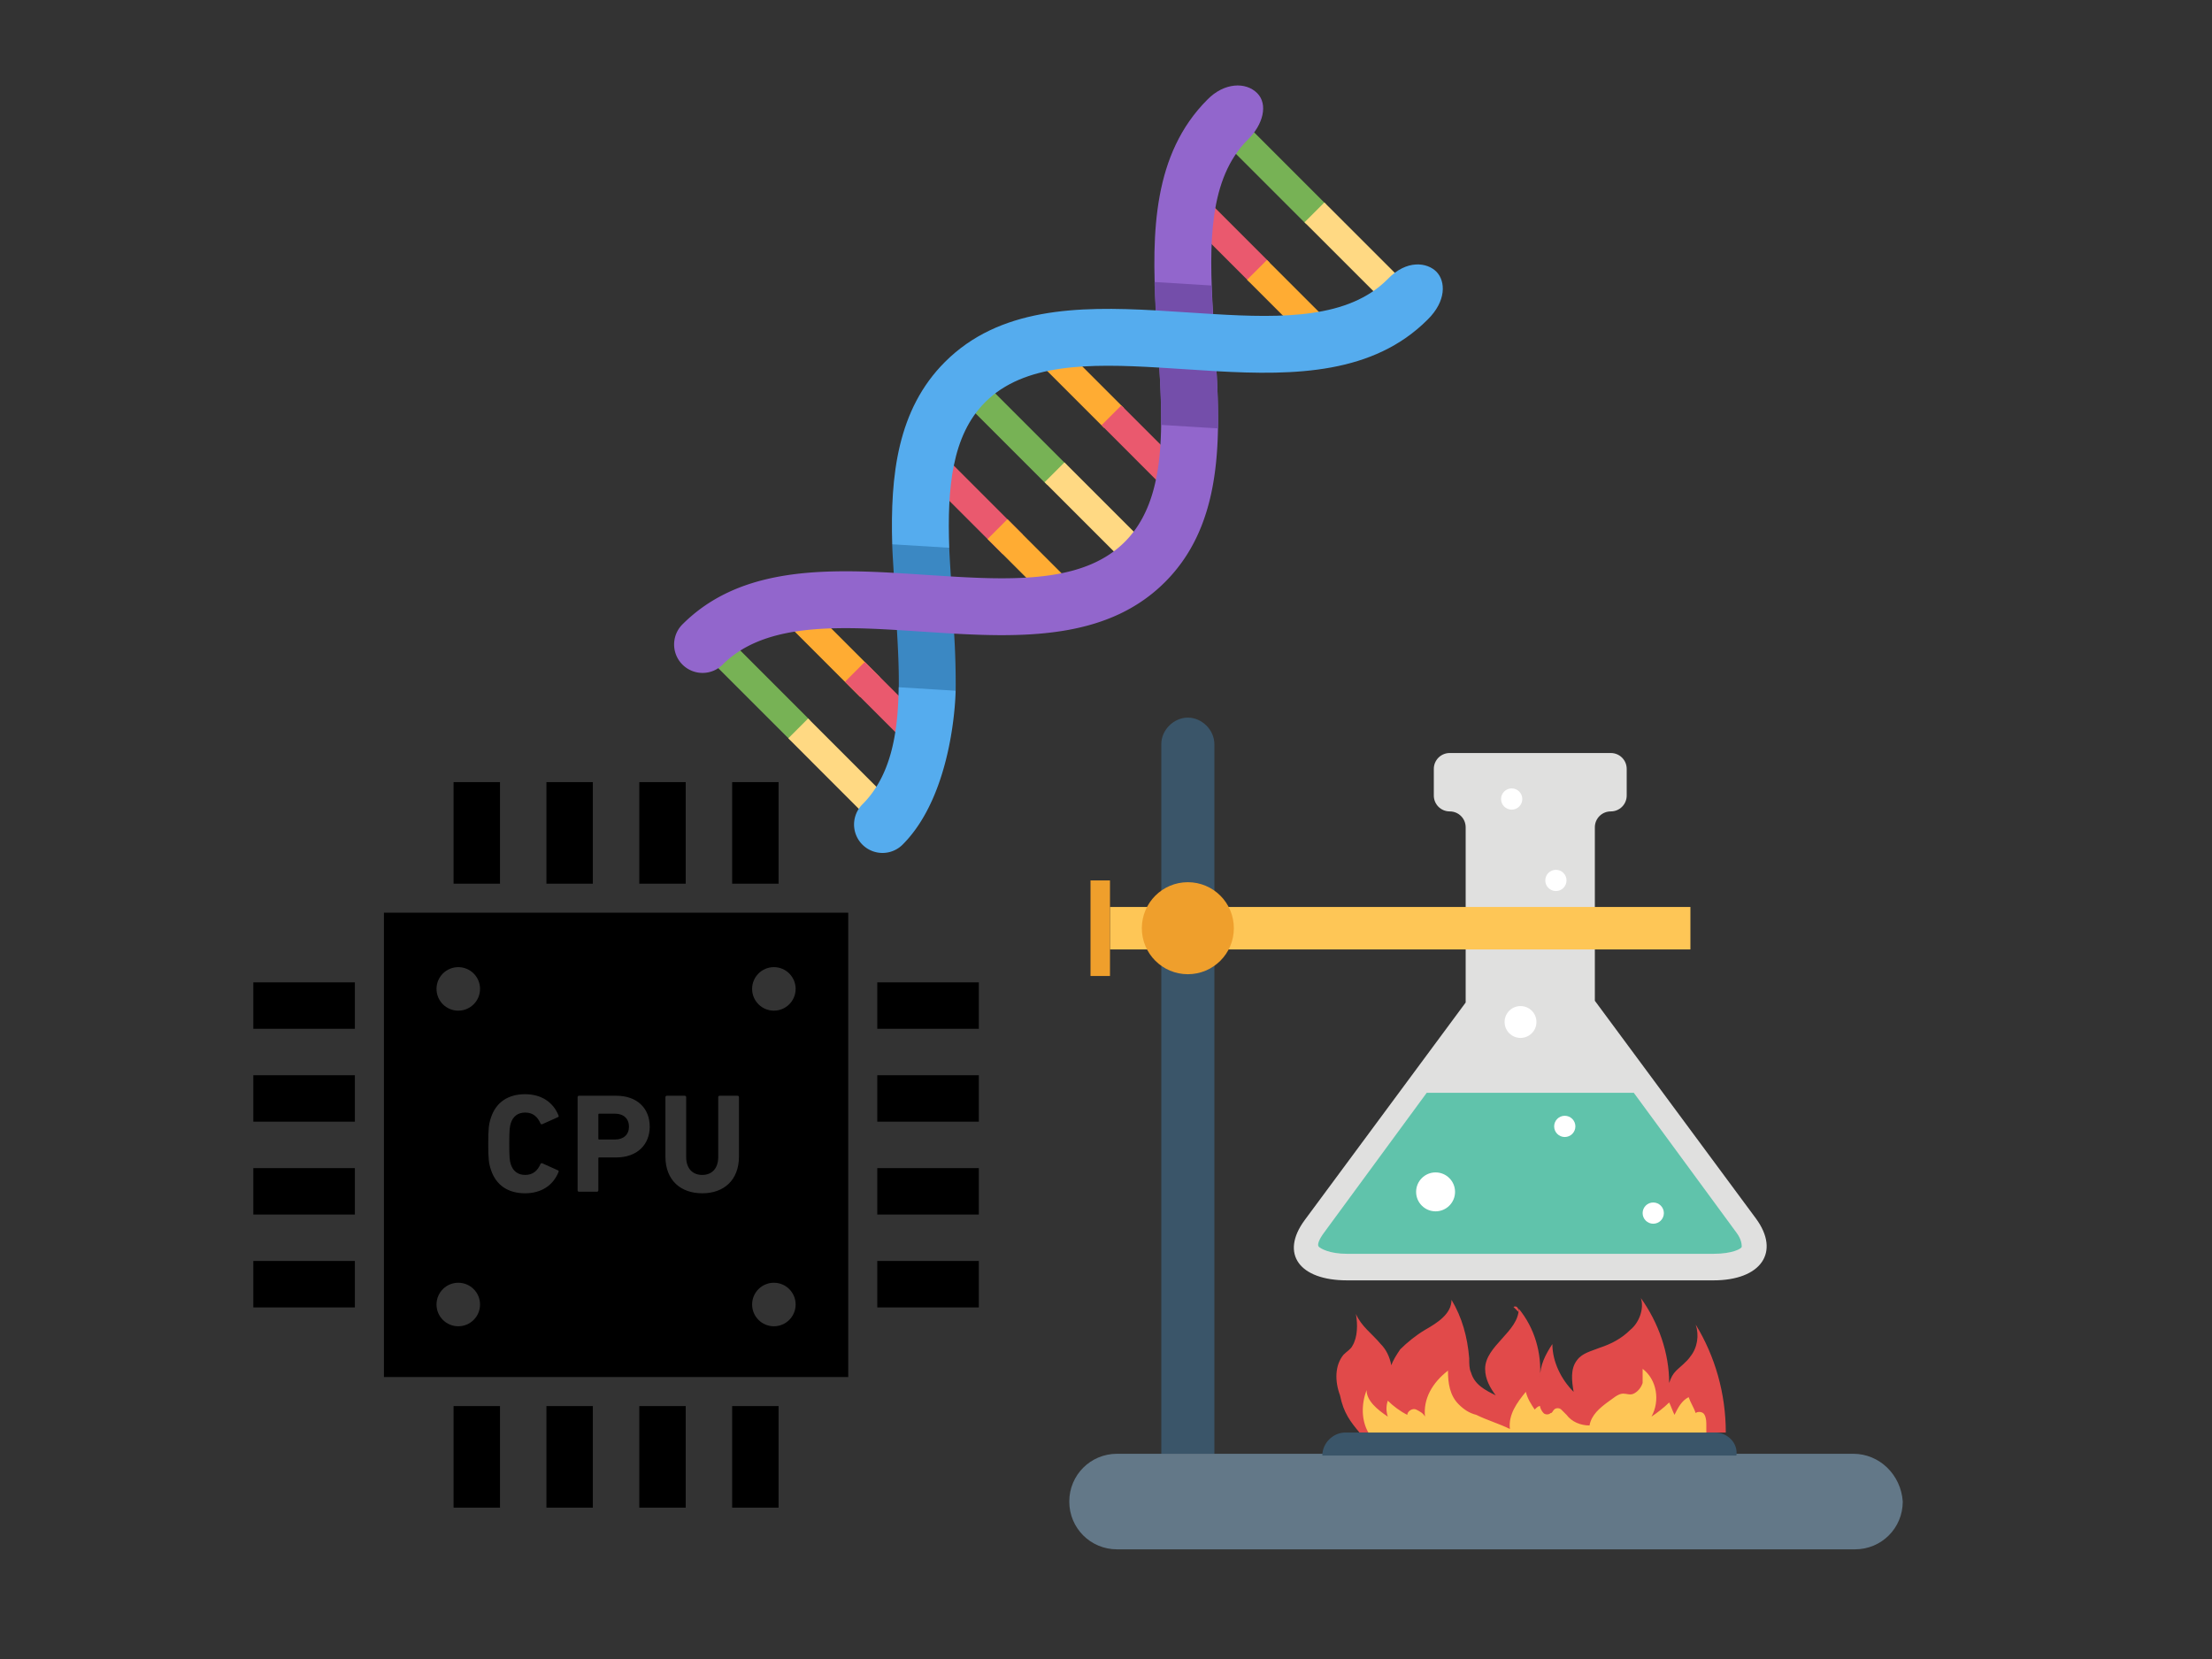 <?xml version="1.0" encoding="UTF-8" standalone="no" ?>

<svg viewBox="0 0 640 480" xmlns="http://www.w3.org/2000/svg" version="1.1">

<rect x="0" y="0" width="640" height="480" fill="#333333" stroke="none"/>

<g transform="matrix(0.41 0 0 0.41 178.25 331.25)"  >
<g style=""   >
		<g transform="matrix(1 0 0 1 -98.3 -220.16)" id="cpu"  >
<rect style="stroke: none; stroke-width: 1; stroke-dasharray: none; stroke-linecap: butt; stroke-dashoffset: 0; stroke-linejoin: miter; stroke-miterlimit: 4; fill: rgb(0,0,0); fill-rule: nonzero; opacity: 1;"  x="-16.386" y="-35.842" rx="0" ry="0" width="32.771" height="71.683" />
</g>
		<g transform="matrix(1 0 0 1 -32.77 -220.16)" id="cpu"  >
<rect style="stroke: none; stroke-width: 1; stroke-dasharray: none; stroke-linecap: butt; stroke-dashoffset: 0; stroke-linejoin: miter; stroke-miterlimit: 4; fill: rgb(0,0,0); fill-rule: nonzero; opacity: 1;"  x="-16.381" y="-35.842" rx="0" ry="0" width="32.761" height="71.683" />
</g>
		<g transform="matrix(1 0 0 1 32.77 -220.16)" id="cpu"  >
<rect style="stroke: none; stroke-width: 1; stroke-dasharray: none; stroke-linecap: butt; stroke-dashoffset: 0; stroke-linejoin: miter; stroke-miterlimit: 4; fill: rgb(0,0,0); fill-rule: nonzero; opacity: 1;"  x="-16.381" y="-35.842" rx="0" ry="0" width="32.761" height="71.683" />
</g>
		<g transform="matrix(1 0 0 1 98.3 -220.16)" id="cpu"  >
<rect style="stroke: none; stroke-width: 1; stroke-dasharray: none; stroke-linecap: butt; stroke-dashoffset: 0; stroke-linejoin: miter; stroke-miterlimit: 4; fill: rgb(0,0,0); fill-rule: nonzero; opacity: 1;"  x="-16.385" y="-35.842" rx="0" ry="0" width="32.77" height="71.683" />
</g>
		<g transform="matrix(1 0 0 1 -98.3 220.16)" id="cpu"  >
<rect style="stroke: none; stroke-width: 1; stroke-dasharray: none; stroke-linecap: butt; stroke-dashoffset: 0; stroke-linejoin: miter; stroke-miterlimit: 4; fill: rgb(0,0,0); fill-rule: nonzero; opacity: 1;"  x="-16.386" y="-35.837" rx="0" ry="0" width="32.771" height="71.674" />
</g>
		<g transform="matrix(1 0 0 1 -32.77 220.16)" id="cpu"  >
<rect style="stroke: none; stroke-width: 1; stroke-dasharray: none; stroke-linecap: butt; stroke-dashoffset: 0; stroke-linejoin: miter; stroke-miterlimit: 4; fill: rgb(0,0,0); fill-rule: nonzero; opacity: 1;"  x="-16.381" y="-35.837" rx="0" ry="0" width="32.761" height="71.674" />
</g>
		<g transform="matrix(1 0 0 1 32.77 220.16)" id="cpu"  >
<rect style="stroke: none; stroke-width: 1; stroke-dasharray: none; stroke-linecap: butt; stroke-dashoffset: 0; stroke-linejoin: miter; stroke-miterlimit: 4; fill: rgb(0,0,0); fill-rule: nonzero; opacity: 1;"  x="-16.381" y="-35.837" rx="0" ry="0" width="32.761" height="71.674" />
</g>
		<g transform="matrix(1 0 0 1 98.3 220.16)" id="cpu"  >
<rect style="stroke: none; stroke-width: 1; stroke-dasharray: none; stroke-linecap: butt; stroke-dashoffset: 0; stroke-linejoin: miter; stroke-miterlimit: 4; fill: rgb(0,0,0); fill-rule: nonzero; opacity: 1;"  x="-16.385" y="-35.837" rx="0" ry="0" width="32.77" height="71.674" />
</g>
		<g transform="matrix(1 0 0 1 220.16 -98.31)" id="cpu"  >
<rect style="stroke: none; stroke-width: 1; stroke-dasharray: none; stroke-linecap: butt; stroke-dashoffset: 0; stroke-linejoin: miter; stroke-miterlimit: 4; fill: rgb(0,0,0); fill-rule: nonzero; opacity: 1;"  x="-35.837" y="-16.386" rx="0" ry="0" width="71.674" height="32.771" />
</g>
		<g transform="matrix(1 0 0 1 220.16 -32.77)" id="cpu"  >
<rect style="stroke: none; stroke-width: 1; stroke-dasharray: none; stroke-linecap: butt; stroke-dashoffset: 0; stroke-linejoin: miter; stroke-miterlimit: 4; fill: rgb(0,0,0); fill-rule: nonzero; opacity: 1;"  x="-35.837" y="-16.385" rx="0" ry="0" width="71.674" height="32.77" />
</g>
		<g transform="matrix(1 0 0 1 220.16 32.77)" id="cpu"  >
<rect style="stroke: none; stroke-width: 1; stroke-dasharray: none; stroke-linecap: butt; stroke-dashoffset: 0; stroke-linejoin: miter; stroke-miterlimit: 4; fill: rgb(0,0,0); fill-rule: nonzero; opacity: 1;"  x="-35.837" y="-16.381" rx="0" ry="0" width="71.674" height="32.761" />
</g>
		<g transform="matrix(1 0 0 1 220.16 98.31)" id="cpu"  >
<rect style="stroke: none; stroke-width: 1; stroke-dasharray: none; stroke-linecap: butt; stroke-dashoffset: 0; stroke-linejoin: miter; stroke-miterlimit: 4; fill: rgb(0,0,0); fill-rule: nonzero; opacity: 1;"  x="-35.837" y="-16.385" rx="0" ry="0" width="71.674" height="32.77" />
</g>
		<g transform="matrix(1 0 0 1 -220.16 -98.31)" id="cpu"  >
<rect style="stroke: none; stroke-width: 1; stroke-dasharray: none; stroke-linecap: butt; stroke-dashoffset: 0; stroke-linejoin: miter; stroke-miterlimit: 4; fill: rgb(0,0,0); fill-rule: nonzero; opacity: 1;"  x="-35.837" y="-16.386" rx="0" ry="0" width="71.674" height="32.771" />
</g>
		<g transform="matrix(1 0 0 1 -220.16 -32.77)" id="cpu"  >
<rect style="stroke: none; stroke-width: 1; stroke-dasharray: none; stroke-linecap: butt; stroke-dashoffset: 0; stroke-linejoin: miter; stroke-miterlimit: 4; fill: rgb(0,0,0); fill-rule: nonzero; opacity: 1;"  x="-35.837" y="-16.385" rx="0" ry="0" width="71.674" height="32.77" />
</g>
		<g transform="matrix(1 0 0 1 -220.16 32.77)" id="cpu"  >
<rect style="stroke: none; stroke-width: 1; stroke-dasharray: none; stroke-linecap: butt; stroke-dashoffset: 0; stroke-linejoin: miter; stroke-miterlimit: 4; fill: rgb(0,0,0); fill-rule: nonzero; opacity: 1;"  x="-35.837" y="-16.381" rx="0" ry="0" width="71.674" height="32.761" />
</g>
		<g transform="matrix(1 0 0 1 -220.16 98.31)" id="cpu"  >
<rect style="stroke: none; stroke-width: 1; stroke-dasharray: none; stroke-linecap: butt; stroke-dashoffset: 0; stroke-linejoin: miter; stroke-miterlimit: 4; fill: rgb(0,0,0); fill-rule: nonzero; opacity: 1;"  x="-35.837" y="-16.385" rx="0" ry="0" width="71.674" height="32.77" />
</g>
		<g transform="matrix(1 0 0 1 -1.7 -12.91)" id="cpu"  >
<path style="stroke: none; stroke-width: 1; stroke-dasharray: none; stroke-linecap: butt; stroke-dashoffset: 0; stroke-linejoin: miter; stroke-miterlimit: 4; fill: rgb(0,0,0); fill-rule: nonzero; opacity: 1;"  transform=" translate(-254.3, -243.09)" d="M 255.246 252.209 c 6.171 0 9.862 -3.586 9.862 -9.06 c 0 -5.485 -3.69 -9.176 -9.862 -9.176 h -11.16 c -0.4 0 -0.6 0.21 -0.6 0.61 v 17.025 c 0 0.4 0.2 0.601 0.6 0.601 H 255.246 z" stroke-linecap="round" />
</g>
		<g transform="matrix(1 0 0 1 0 0)" id="cpu"  >
<path style="stroke: none; stroke-width: 1; stroke-dasharray: none; stroke-linecap: butt; stroke-dashoffset: 0; stroke-linejoin: miter; stroke-miterlimit: 4; fill: rgb(0,0,0); fill-rule: nonzero; opacity: 1;"  transform=" translate(-256, -256)" d="M 92.165 419.84 h 327.67 V 92.17 H 92.165 V 419.84 z M 367.359 130.568 c 8.479 0 15.356 6.867 15.356 15.356 c 0 8.488 -6.876 15.355 -15.356 15.355 c -8.479 0 -15.356 -6.867 -15.356 -15.355 C 352.004 137.434 358.88 130.568 367.359 130.568 z M 367.359 353.287 c 8.479 0 15.356 6.867 15.356 15.356 c 0 8.488 -6.876 15.355 -15.356 15.355 c -8.479 0 -15.356 -6.867 -15.356 -15.355 C 352.004 360.154 358.88 353.287 367.359 353.287 z M 290.821 222.318 c 0 -0.591 0.4 -0.991 1.001 -0.991 h 12.648 c 0.6 0 1.001 0.4 1.001 0.991 v 42.242 c 0 8.069 4.483 12.648 11.35 12.648 c 6.772 0 11.264 -4.578 11.264 -12.648 v -42.242 c 0 -0.591 0.4 -0.991 0.992 -0.991 h 12.646 c 0.601 0 0.992 0.4 0.992 0.991 v 41.851 c 0 16.825 -10.749 25.99 -25.895 25.99 c -15.232 0 -25.999 -9.165 -25.999 -25.99 V 222.318 z M 228.846 222.318 c 0 -0.591 0.4 -0.991 1.001 -0.991 h 26.295 c 14.745 0 23.605 8.87 23.605 21.822 c 0 12.741 -8.966 21.707 -23.605 21.707 h -12.056 c -0.4 0 -0.6 0.2 -0.6 0.6 v 22.614 c 0 0.591 -0.391 0.991 -0.991 0.991 h -12.648 c -0.601 0 -1.001 -0.4 -1.001 -0.991 V 222.318 z M 167.673 236.872 c 3.586 -11.063 12.256 -16.633 24.112 -16.633 c 11.454 0 19.819 5.57 23.605 15.03 c 0.295 0.496 0.095 0.992 -0.496 1.202 l -10.863 4.874 c -0.592 0.296 -1.097 0.104 -1.393 -0.486 c -1.889 -4.387 -5.084 -7.678 -10.759 -7.678 c -5.274 0 -8.66 2.795 -10.157 7.468 c -0.801 2.499 -1.097 4.883 -1.097 14.554 c 0 9.652 0.296 12.046 1.097 14.535 c 1.497 4.673 4.883 7.468 10.157 7.468 c 5.675 0 8.87 -3.291 10.759 -7.669 c 0.296 -0.6 0.801 -0.791 1.393 -0.496 l 10.863 4.874 c 0.591 0.21 0.791 0.706 0.496 1.202 c -3.786 9.461 -12.152 15.04 -23.605 15.04 c -11.856 0 -20.525 -5.58 -24.112 -16.643 c -1.487 -4.368 -1.888 -7.859 -1.888 -18.312 C 165.785 244.732 166.186 241.26 167.673 236.872 z M 144.64 130.568 c 8.489 0 15.365 6.876 15.365 15.356 c 0 8.478 -6.876 15.355 -15.365 15.355 c -8.488 0 -15.355 -6.876 -15.355 -15.355 C 129.285 137.444 136.152 130.568 144.64 130.568 z M 144.64 353.287 c 8.489 0 15.365 6.876 15.365 15.356 c 0 8.478 -6.876 15.355 -15.365 15.355 c -8.488 0 -15.355 -6.877 -15.355 -15.355 C 129.285 360.163 136.152 353.287 144.64 353.287 z" stroke-linecap="round" />
</g>
</g>
</g>
<g transform="matrix(0.48 0 0 0.48 429.95 327.95)"  >
<g style=""   >
		<g transform="matrix(1 0 0 1 26.67 -70.4)" id="chemistry"  >
<path style="stroke: none; stroke-width: 1; stroke-dasharray: none; stroke-linecap: butt; stroke-dashoffset: 0; stroke-linejoin: miter; stroke-miterlimit: 4; fill: rgb(224,224,223); fill-rule: nonzero; opacity: 1;"  transform=" translate(-277.87, -180.8)" d="M 413.867 302.4 L 316.8 171.2 V 66.667 c 0 -5.333 4.267 -9.6 9.6 -9.6 l 0 0 c 5.333 0 9.6 -4.267 9.6 -9.6 v -16 c 0 -5.333 -4.267 -9.6 -9.6 -9.6 h -97.067 c -5.333 0 -9.6 4.267 -9.6 9.6 v 16 c 0 5.333 4.267 9.6 9.6 9.6 l 0 0 c 5.333 0 9.6 4.267 9.6 9.6 v 105.6 l -97.067 131.2 c -14.933 20.267 -3.2 36.267 25.6 36.267 h 220.8 C 417.067 339.733 428.8 322.667 413.867 302.4 z" stroke-linecap="round" />
</g>
		<g transform="matrix(1 0 0 1 26.47 24)" id="chemistry"  >
<path style="stroke: none; stroke-width: 1; stroke-dasharray: none; stroke-linecap: butt; stroke-dashoffset: 0; stroke-linejoin: miter; stroke-miterlimit: 4; fill: rgb(96,195,171); fill-rule: nonzero; opacity: 1;"  transform=" translate(-277.67, -275.2)" d="M 340.267 226.667 h -124.8 L 153.6 310.933 c -3.2 4.267 -4.267 7.467 -3.2 8.533 c 1.067 1.067 6.4 4.267 17.067 4.267 h 220.8 c 11.733 0 17.067 -3.2 17.067 -4.267 c 0 -1.067 0 -4.267 -3.2 -8.533 L 340.267 226.667 z" stroke-linecap="round" />
</g>
		<g transform="matrix(1 0 0 1 -179.73 -28.8)" id="chemistry"  >
<path style="stroke: none; stroke-width: 1; stroke-dasharray: none; stroke-linecap: butt; stroke-dashoffset: 0; stroke-linejoin: miter; stroke-miterlimit: 4; fill: rgb(58,85,105); fill-rule: nonzero; opacity: 1;"  transform=" translate(-71.47, -222.4)" d="M 71.467 0.533 c -8.533 0 -16 7.467 -16 16 v 427.733 h 32 V 16.533 C 87.467 8 80 0.533 71.467 0.533 z" stroke-linecap="round" />
</g>
		<g transform="matrix(1 0 0 1 0 221.87)" id="chemistry"  >
<path style="stroke: none; stroke-width: 1; stroke-dasharray: none; stroke-linecap: butt; stroke-dashoffset: 0; stroke-linejoin: miter; stroke-miterlimit: 4; fill: rgb(99,120,136); fill-rule: nonzero; opacity: 1;"  transform=" translate(-251.2, -473.07)" d="M 472.533 444.267 H 28.8 c -16 0 -28.8 12.8 -28.8 28.8 s 12.8 28.8 28.8 28.8 h 444.8 c 16 0 28.8 -12.8 28.8 -28.8 C 501.333 457.067 488.533 444.267 472.533 444.267 z" stroke-linecap="round" />
</g>
		<g transform="matrix(1 0 0 1 -51.73 -123.73)" id="chemistry"  >
<rect style="stroke: none; stroke-width: 1; stroke-dasharray: none; stroke-linecap: butt; stroke-dashoffset: 0; stroke-linejoin: miter; stroke-miterlimit: 4; fill: rgb(254,198,86); fill-rule: nonzero; opacity: 1;"  x="-174.934" y="-12.8" rx="0" ry="0" width="349.867" height="25.6" />
</g>
		<g transform="matrix(1 0 0 1 -232.53 -123.73)" id="chemistry"  >
<rect style="stroke: none; stroke-width: 1; stroke-dasharray: none; stroke-linecap: butt; stroke-dashoffset: 0; stroke-linejoin: miter; stroke-miterlimit: 4; fill: rgb(239,159,44); fill-rule: nonzero; opacity: 1;"  x="-5.867" y="-28.8" rx="0" ry="0" width="11.733" height="57.6" />
</g>
		<g transform="matrix(1 0 0 1 -30.4 35.2)" id="chemistry"  >
<ellipse style="stroke: none; stroke-width: 1; stroke-dasharray: none; stroke-linecap: butt; stroke-dashoffset: 0; stroke-linejoin: miter; stroke-miterlimit: 4; fill: rgb(255,255,255); fill-rule: nonzero; opacity: 1;"  cx="0" cy="0" rx="11.733" ry="11.733" />
</g>
		<g transform="matrix(1 0 0 1 47.47 -4.27)" id="chemistry"  >
<circle style="stroke: none; stroke-width: 1; stroke-dasharray: none; stroke-linecap: butt; stroke-dashoffset: 0; stroke-linejoin: miter; stroke-miterlimit: 4; fill: rgb(255,255,255); fill-rule: nonzero; opacity: 1;"  cx="0" cy="0" r="6.4" />
</g>
		<g transform="matrix(1 0 0 1 100.8 48)" id="chemistry"  >
<circle style="stroke: none; stroke-width: 1; stroke-dasharray: none; stroke-linecap: butt; stroke-dashoffset: 0; stroke-linejoin: miter; stroke-miterlimit: 4; fill: rgb(255,255,255); fill-rule: nonzero; opacity: 1;"  cx="0" cy="0" r="6.4" />
</g>
		<g transform="matrix(1 0 0 1 20.8 -67.2)" id="chemistry"  >
<ellipse style="stroke: none; stroke-width: 1; stroke-dasharray: none; stroke-linecap: butt; stroke-dashoffset: 0; stroke-linejoin: miter; stroke-miterlimit: 4; fill: rgb(255,255,255); fill-rule: nonzero; opacity: 1;"  cx="0" cy="0" rx="9.6" ry="9.6" />
</g>
		<g transform="matrix(1 0 0 1 42.13 -152.53)" id="chemistry"  >
<circle style="stroke: none; stroke-width: 1; stroke-dasharray: none; stroke-linecap: butt; stroke-dashoffset: 0; stroke-linejoin: miter; stroke-miterlimit: 4; fill: rgb(255,255,255); fill-rule: nonzero; opacity: 1;"  cx="0" cy="0" r="6.4" />
</g>
		<g transform="matrix(1 0 0 1 15.47 -201.6)" id="chemistry"  >
<circle style="stroke: none; stroke-width: 1; stroke-dasharray: none; stroke-linecap: butt; stroke-dashoffset: 0; stroke-linejoin: miter; stroke-miterlimit: 4; fill: rgb(255,255,255); fill-rule: nonzero; opacity: 1;"  cx="0" cy="0" r="6.4" />
</g>
		<g transform="matrix(1 0 0 1 18.13 105.99)" id="chemistry"  >
<path style="stroke: none; stroke-width: 1; stroke-dasharray: none; stroke-linecap: butt; stroke-dashoffset: 0; stroke-linejoin: miter; stroke-miterlimit: 4; fill: rgb(225,74,74); fill-rule: nonzero; opacity: 1;"  transform=" translate(-269.33, -357.19)" d="M 267.733 355.733 c 1.067 1.067 2.133 2.133 3.2 3.2 C 270.933 356.8 269.867 354.667 267.733 355.733 z" stroke-linecap="round" />
</g>
		<g transform="matrix(1 0 0 1 27.18 139.73)" id="chemistry"  >
<path style="stroke: none; stroke-width: 1; stroke-dasharray: none; stroke-linecap: butt; stroke-dashoffset: 0; stroke-linejoin: miter; stroke-miterlimit: 4; fill: rgb(225,74,74); fill-rule: nonzero; opacity: 1;"  transform=" translate(-278.38, -390.93)" d="M 174.933 431.467 h 220.8 c 0 -23.467 -6.4 -45.867 -18.133 -65.067 c 2.133 6.4 1.067 13.867 -3.2 19.2 c -2.133 3.2 -6.4 6.4 -8.533 8.533 c -2.133 2.133 -3.2 4.267 -4.267 7.467 c 0 -18.133 -6.4 -36.267 -17.067 -51.2 c 2.133 6.4 -1.067 14.933 -6.4 19.2 c -5.333 5.333 -11.733 8.533 -18.133 10.667 c -5.333 2.133 -10.667 3.2 -13.867 7.467 c -4.267 5.333 -3.2 12.8 -2.133 19.2 c -7.467 -7.467 -12.8 -18.133 -12.8 -28.8 c -4.267 6.4 -7.467 12.8 -7.467 20.267 c 1.067 -14.933 -3.2 -29.867 -12.8 -41.6 l 0 0 c 0 13.867 -20.267 22.4 -20.267 36.267 c 0 6.4 3.2 11.733 6.4 16 c -6.4 -3.2 -12.8 -6.4 -14.933 -13.867 c -1.067 -2.133 -1.067 -5.333 -1.067 -8.533 c -1.067 -12.8 -4.267 -24.533 -10.667 -35.2 c 0 8.533 -8.533 13.867 -16 18.133 c -5.333 3.2 -10.667 7.467 -14.933 11.733 c -2.133 3.2 -4.267 6.4 -5.333 9.6 c -1.067 -5.333 -3.2 -9.6 -6.4 -12.8 C 182.4 371.733 176 367.467 172.8 360 c 1.067 6.4 1.067 13.867 -2.133 19.2 c -1.067 2.133 -3.2 3.2 -5.333 5.333 c -5.333 6.4 -5.333 16 -2.133 24.533 C 165.333 419.733 169.6 425.067 174.933 431.467 z" stroke-linecap="round" />
</g>
		<g transform="matrix(1 0 0 1 26.19 187.2)" id="chemistry"  >
<path style="stroke: none; stroke-width: 1; stroke-dasharray: none; stroke-linecap: butt; stroke-dashoffset: 0; stroke-linejoin: miter; stroke-miterlimit: 4; fill: rgb(58,85,105); fill-rule: nonzero; opacity: 1;"  transform=" translate(-277.39, -438.4)" d="M 389.333 431.467 H 166.4 c -7.467 0 -13.867 6.4 -13.867 13.867 h 249.6 C 403.2 437.867 396.8 431.467 389.333 431.467 z" stroke-linecap="round" />
</g>
		<g transform="matrix(1 0 0 1 -179.73 -123.73)" id="chemistry"  >
<circle style="stroke: none; stroke-width: 1; stroke-dasharray: none; stroke-linecap: butt; stroke-dashoffset: 0; stroke-linejoin: miter; stroke-miterlimit: 4; fill: rgb(239,159,44); fill-rule: nonzero; opacity: 1;"  cx="0" cy="0" r="27.733" />
</g>
		<g transform="matrix(1 0 0 1 29.26 161.07)" id="chemistry"  >
<path style="stroke: none; stroke-width: 1; stroke-dasharray: none; stroke-linecap: butt; stroke-dashoffset: 0; stroke-linejoin: miter; stroke-miterlimit: 4; fill: rgb(254,198,86); fill-rule: nonzero; opacity: 1;"  transform=" translate(-280.46, -412.27)" d="M 384 431.467 c 0 -1.067 0 -2.133 0 -4.267 c 0 -2.133 0 -4.267 -1.067 -6.4 c -1.067 -2.133 -4.267 -2.133 -5.333 -1.067 c -1.067 -3.2 -3.2 -6.4 -4.267 -9.6 c -4.267 2.133 -6.4 6.4 -8.533 10.667 c -1.067 -2.133 -2.133 -5.333 -3.2 -7.467 c -3.2 3.2 -7.467 6.4 -10.667 8.533 c 5.333 -9.6 3.2 -22.4 -5.333 -28.8 c 0 3.2 0 6.4 0 8.533 c -1.067 3.2 -3.2 5.333 -5.333 6.4 s -4.267 0 -6.4 0 c -3.2 0 -6.4 3.2 -9.6 5.333 c -4.267 3.2 -9.6 7.467 -10.667 13.867 c -5.333 0 -10.667 -2.133 -13.867 -6.4 c -1.067 -1.067 -2.133 -2.133 -3.2 -3.2 c -1.067 -1.067 -3.2 -1.067 -4.267 0 c -1.067 1.067 -1.067 2.133 -2.133 2.133 c -1.067 1.067 -3.2 1.067 -4.267 0 c -1.067 -1.067 -2.133 -3.2 -2.133 -4.267 c -1.067 0 -2.133 1.067 -3.2 2.133 c -2.133 -3.2 -4.267 -6.4 -5.333 -10.667 c -5.333 6.4 -10.667 13.867 -9.6 22.4 c -6.4 -3.2 -13.867 -5.333 -20.267 -8.533 c -4.267 -1.067 -7.467 -3.2 -10.667 -6.4 c -5.333 -5.333 -6.4 -12.8 -6.4 -20.267 c -9.6 7.467 -14.933 17.067 -13.867 27.733 c -1.067 -2.133 -3.2 -3.2 -5.333 -4.267 c -2.133 -1.067 -5.333 1.067 -5.333 3.2 c -4.267 -2.133 -8.533 -5.333 -11.733 -8.533 c -1.067 3.2 -1.067 6.4 0 9.6 c -6.4 -4.267 -12.8 -9.6 -12.8 -16 c -3.2 8.533 -3.2 18.133 1.067 25.6 H 384 z" stroke-linecap="round" />
</g>
</g>
</g>
<g transform="matrix(0.28 0 0 0.28 306.25 135.75)"  >
<g style=""   >
		<g transform="matrix(22.22 0 0 22.22 -305.03 231.62)" id="dna"  >
<path style="stroke: none; stroke-width: 1; stroke-dasharray: none; stroke-linecap: butt; stroke-dashoffset: 0; stroke-linejoin: miter; stroke-miterlimit: 4; fill: rgb(119,178,85); fill-rule: nonzero; opacity: 1;"  transform=" translate(-4.27, -28.42)" d="M 3.019 26.246 l 3.432 3.432 l -0.923 0.922 l -3.432 -3.431 z" stroke-linecap="round" />
</g>
		<g transform="matrix(22.22 0 0 22.22 -230.74 305.88)" id="dna"  >
<path style="stroke: none; stroke-width: 1; stroke-dasharray: none; stroke-linecap: butt; stroke-dashoffset: 0; stroke-linejoin: miter; stroke-miterlimit: 4; fill: rgb(255,217,131); fill-rule: nonzero; opacity: 1;"  transform=" translate(-7.62, -31.76)" d="M 6.362 29.587 l 3.431 3.432 l -0.923 0.923 l -3.43 -3.432 z" stroke-linecap="round" />
</g>
		<g transform="matrix(22.22 0 0 22.22 -232.72 186.99)" id="dna"  >
<path style="stroke: none; stroke-width: 1; stroke-dasharray: none; stroke-linecap: butt; stroke-dashoffset: 0; stroke-linejoin: miter; stroke-miterlimit: 4; fill: rgb(255,172,51); fill-rule: nonzero; opacity: 1;"  transform=" translate(-7.53, -26.41)" d="M 6.273 24.237 l 3.432 3.432 l -0.923 0.923 L 5.35 25.16 z" stroke-linecap="round" />
</g>
		<g transform="matrix(22.22 0 0 22.22 -128.73 143.56)" id="dna"  >
<path style="stroke: none; stroke-width: 1; stroke-dasharray: none; stroke-linecap: butt; stroke-dashoffset: 0; stroke-linejoin: miter; stroke-miterlimit: 4; fill: rgb(234,89,110); fill-rule: nonzero; opacity: 1;"  transform=" translate(-12.21, -24.46)" d="M 8.998 26.962 l 3.432 3.432 l -0.923 0.923 l -3.431 -3.432 z m 3.909 -9.359 l 3.431 3.432 l -0.923 0.923 l -3.431 -3.432 z" stroke-linecap="round" />
</g>
		<g transform="matrix(22.22 0 0 22.22 -24.77 100.13)" id="dna"  >
<path style="stroke: none; stroke-width: 1; stroke-dasharray: none; stroke-linecap: butt; stroke-dashoffset: 0; stroke-linejoin: miter; stroke-miterlimit: 4; fill: rgb(255,172,51); fill-rule: nonzero; opacity: 1;"  transform=" translate(-16.89, -22.51)" d="M 15.631 20.329 l 3.432 3.431 l -0.923 0.923 l -3.432 -3.431 z" stroke-linecap="round" />
</g>
		<g transform="matrix(22.22 0 0 22.22 -39.44 -32.12)" id="dna"  >
<path style="stroke: none; stroke-width: 1; stroke-dasharray: none; stroke-linecap: butt; stroke-dashoffset: 0; stroke-linejoin: miter; stroke-miterlimit: 4; fill: rgb(119,178,85); fill-rule: nonzero; opacity: 1;"  transform=" translate(-16.23, -16.55)" d="M 14.97 14.377 l 3.432 3.432 l -0.922 0.923 l -3.432 -3.432 z" stroke-linecap="round" />
</g>
		<g transform="matrix(22.22 0 0 22.22 34.03 41.34)" id="dna"  >
<path style="stroke: none; stroke-width: 1; stroke-dasharray: none; stroke-linecap: butt; stroke-dashoffset: 0; stroke-linejoin: miter; stroke-miterlimit: 4; fill: rgb(255,217,131); fill-rule: nonzero; opacity: 1;"  transform=" translate(-19.53, -19.86)" d="M 18.277 17.683 l 3.432 3.432 l -0.923 0.923 l -3.432 -3.432 z" stroke-linecap="round" />
</g>
		<g transform="matrix(22.22 0 0 22.22 19.34 -90.93)" id="dna"  >
<path style="stroke: none; stroke-width: 1; stroke-dasharray: none; stroke-linecap: butt; stroke-dashoffset: 0; stroke-linejoin: miter; stroke-miterlimit: 4; fill: rgb(255,172,51); fill-rule: nonzero; opacity: 1;"  transform=" translate(-18.87, -13.91)" d="M 17.616 11.731 l 3.432 3.432 l -0.923 0.922 l -3.432 -3.431 z" stroke-linecap="round" />
</g>
		<g transform="matrix(22.22 0 0 22.22 131.33 -129.42)" id="dna"  >
<path style="stroke: none; stroke-width: 1; stroke-dasharray: none; stroke-linecap: butt; stroke-dashoffset: 0; stroke-linejoin: miter; stroke-miterlimit: 4; fill: rgb(234,89,110); fill-rule: nonzero; opacity: 1;"  transform=" translate(-23.91, -12.18)" d="M 20.923 15.038 l 3.432 3.431 l -0.923 0.923 l -3.431 -3.432 z M 24.387 4.96 l 3.432 3.432 l -0.923 0.922 l -3.432 -3.431 z" stroke-linecap="round" />
</g>
		<g transform="matrix(22.22 0 0 22.22 243.3 -167.91)" id="dna"  >
<path style="stroke: none; stroke-width: 1; stroke-dasharray: none; stroke-linecap: butt; stroke-dashoffset: 0; stroke-linejoin: miter; stroke-miterlimit: 4; fill: rgb(255,172,51); fill-rule: nonzero; opacity: 1;"  transform=" translate(-28.95, -10.44)" d="M 27.694 8.267 l 3.432 3.431 l -0.923 0.923 l -3.432 -3.432 z" stroke-linecap="round" />
</g>
		<g transform="matrix(22.22 0 0 22.22 228.17 -301.57)" id="dna"  >
<path style="stroke: none; stroke-width: 1; stroke-dasharray: none; stroke-linecap: butt; stroke-dashoffset: 0; stroke-linejoin: miter; stroke-miterlimit: 4; fill: rgb(119,178,85); fill-rule: nonzero; opacity: 1;"  transform=" translate(-28.27, -4.43)" d="M 27.013 2.252 l 3.432 3.432 l -0.923 0.923 l -3.432 -3.432 z" stroke-linecap="round" />
</g>
		<g transform="matrix(22.22 0 0 22.22 302.54 -227.18)" id="dna"  >
<path style="stroke: none; stroke-width: 1; stroke-dasharray: none; stroke-linecap: butt; stroke-dashoffset: 0; stroke-linejoin: miter; stroke-miterlimit: 4; fill: rgb(255,217,131); fill-rule: nonzero; opacity: 1;"  transform=" translate(-31.61, -7.78)" d="M 30.36 5.6 l 3.432 3.431 l -0.923 0.923 l -3.432 -3.431 z" stroke-linecap="round" />
</g>
		<g transform="matrix(22.22 0 0 22.22 155.2 -278.42)" id="dna"  >
<path style="stroke: none; stroke-width: 1; stroke-dasharray: none; stroke-linecap: butt; stroke-dashoffset: 0; stroke-linejoin: miter; stroke-miterlimit: 4; fill: rgb(146,102,204); fill-rule: nonzero; opacity: 1;"  transform=" translate(-24.98, -5.47)" d="M 24.922 0.812 c -2.52 2.52 -2.601 6.145 -2.396 9.806 c 0.501 0.028 1.002 0.061 1.502 0.094 c 0.39 0.026 0.775 0.051 1.159 0.074 c -0.198 -3.286 -0.199 -6.299 1.606 -8.104 c 0.727 -0.703 0.955 -1.653 0.447 -2.166 c -0.535 -0.54 -1.542 -0.497 -2.318 0.296 z" stroke-linecap="round" />
</g>
		<g transform="matrix(22.22 0 0 22.22 -139.06 153.62)" id="dna"  >
<path style="stroke: none; stroke-width: 1; stroke-dasharray: none; stroke-linecap: butt; stroke-dashoffset: 0; stroke-linejoin: miter; stroke-miterlimit: 4; fill: rgb(59,136,195); fill-rule: nonzero; opacity: 1;"  transform=" translate(-11.74, -24.91)" d="M 13.146 25.65 l -0.153 -2.66 c -0.026 -0.445 -0.058 -0.899 -0.074 -1.332 c -0.296 -0.296 -2.466 -0.349 -2.653 -0.162 c 0.013 0.44 0.047 0.884 0.071 1.327 c 0.028 0.502 0.126 2.275 0.149 2.66 c 0.054 0.91 0.096 1.806 0.086 2.656 c 0.259 0.259 2.371 0.437 2.645 0.162 a 36.931 36.931 0 0 0 -0.071 -2.651 z" stroke-linecap="round" />
</g>
		<g transform="matrix(22.22 0 0 22.22 -158.71 310.91)" id="dna"  >
<path style="stroke: none; stroke-width: 1; stroke-dasharray: none; stroke-linecap: butt; stroke-dashoffset: 0; stroke-linejoin: miter; stroke-miterlimit: 4; fill: rgb(85,172,238); fill-rule: nonzero; opacity: 1;"  transform=" translate(-10.86, -31.99)" d="M 13.22 28.3 l -2.649 -0.162 c -0.026 2.209 -0.384 4.145 -1.687 5.448 a 1.322 1.322 0 1 0 1.87 1.871 c 2.423 -2.422 2.467 -7.174 2.466 -7.157 z" stroke-linecap="round" />
</g>
		<g transform="matrix(22.22 0 0 22.22 -116.06 52.84)" id="dna"  >
<path style="stroke: none; stroke-width: 1; stroke-dasharray: none; stroke-linecap: butt; stroke-dashoffset: 0; stroke-linejoin: miter; stroke-miterlimit: 4; fill: rgb(146,102,204); fill-rule: nonzero; opacity: 1;"  transform=" translate(-12.78, -20.38)" d="M 25.354 13.447 c -0.501 -0.028 -1.003 -0.061 -1.503 -0.094 c -0.389 -0.026 -0.775 -0.051 -1.158 -0.074 c 0.198 3.285 0.199 6.299 -1.607 8.104 c -1.804 1.804 -4.813 1.805 -8.094 1.607 c -0.386 -0.023 -2.159 -0.14 -2.656 -0.168 c -3.667 -0.206 -7.297 -0.126 -9.82 2.397 a 1.322 1.322 0 0 0 1.871 1.87 c 1.805 -1.804 4.815 -1.806 8.098 -1.608 c 0.385 0.023 2.161 0.14 2.66 0.168 c 3.662 0.205 7.289 0.125 9.811 -2.396 c 2.521 -2.52 2.603 -6.145 2.398 -9.806 z" stroke-linecap="round" />
</g>
		<g transform="matrix(22.22 0 0 22.22 132.12 -117.9)" id="dna"  >
<path style="stroke: none; stroke-width: 1; stroke-dasharray: none; stroke-linecap: butt; stroke-dashoffset: 0; stroke-linejoin: miter; stroke-miterlimit: 4; fill: rgb(116,78,170); fill-rule: nonzero; opacity: 1;"  transform=" translate(-23.95, -12.69)" d="M 25.354 13.447 c -0.028 -0.501 -0.145 -2.277 -0.168 -2.66 a 51.95 51.95 0 0 1 -0.064 -1.332 c -0.336 -0.021 -2.1 -0.133 -2.653 -0.163 c 0.013 0.44 0.032 0.883 0.056 1.326 c 0.028 0.501 0.145 2.277 0.168 2.661 c 0.055 0.914 0.091 1.804 0.081 2.656 c 0.333 0.021 2.094 0.132 2.645 0.162 a 36.316 36.316 0 0 0 -0.065 -2.65 z" stroke-linecap="round" />
</g>
		<g transform="matrix(22.22 0 0 22.22 112.48 -65.15)" id="dna"  >
<path style="stroke: none; stroke-width: 1; stroke-dasharray: none; stroke-linecap: butt; stroke-dashoffset: 0; stroke-linejoin: miter; stroke-miterlimit: 4; fill: rgb(85,172,238); fill-rule: nonzero; opacity: 1;"  transform=" translate(-23.06, -15.07)" d="M 35.581 8.827 c -0.42 -0.436 -1.385 -0.601 -2.291 0.353 c -1.805 1.805 -4.817 1.806 -8.104 1.607 c -0.384 -0.023 -2.16 -0.141 -2.661 -0.169 c -3.66 -0.205 -7.286 -0.123 -9.806 2.397 c -2.215 2.215 -2.545 5.284 -2.453 8.48 c 0.553 0.03 2.319 0.142 2.653 0.162 c -0.098 -2.755 0.113 -5.214 1.671 -6.772 c 1.805 -1.805 4.818 -1.805 8.104 -1.607 c 0.383 0.023 2.16 0.14 2.661 0.168 c 3.661 0.205 7.286 0.124 9.806 -2.396 c 0.886 -0.869 0.84 -1.787 0.42 -2.223 z" stroke-linecap="round" />
</g>
</g>
</g>

</svg>